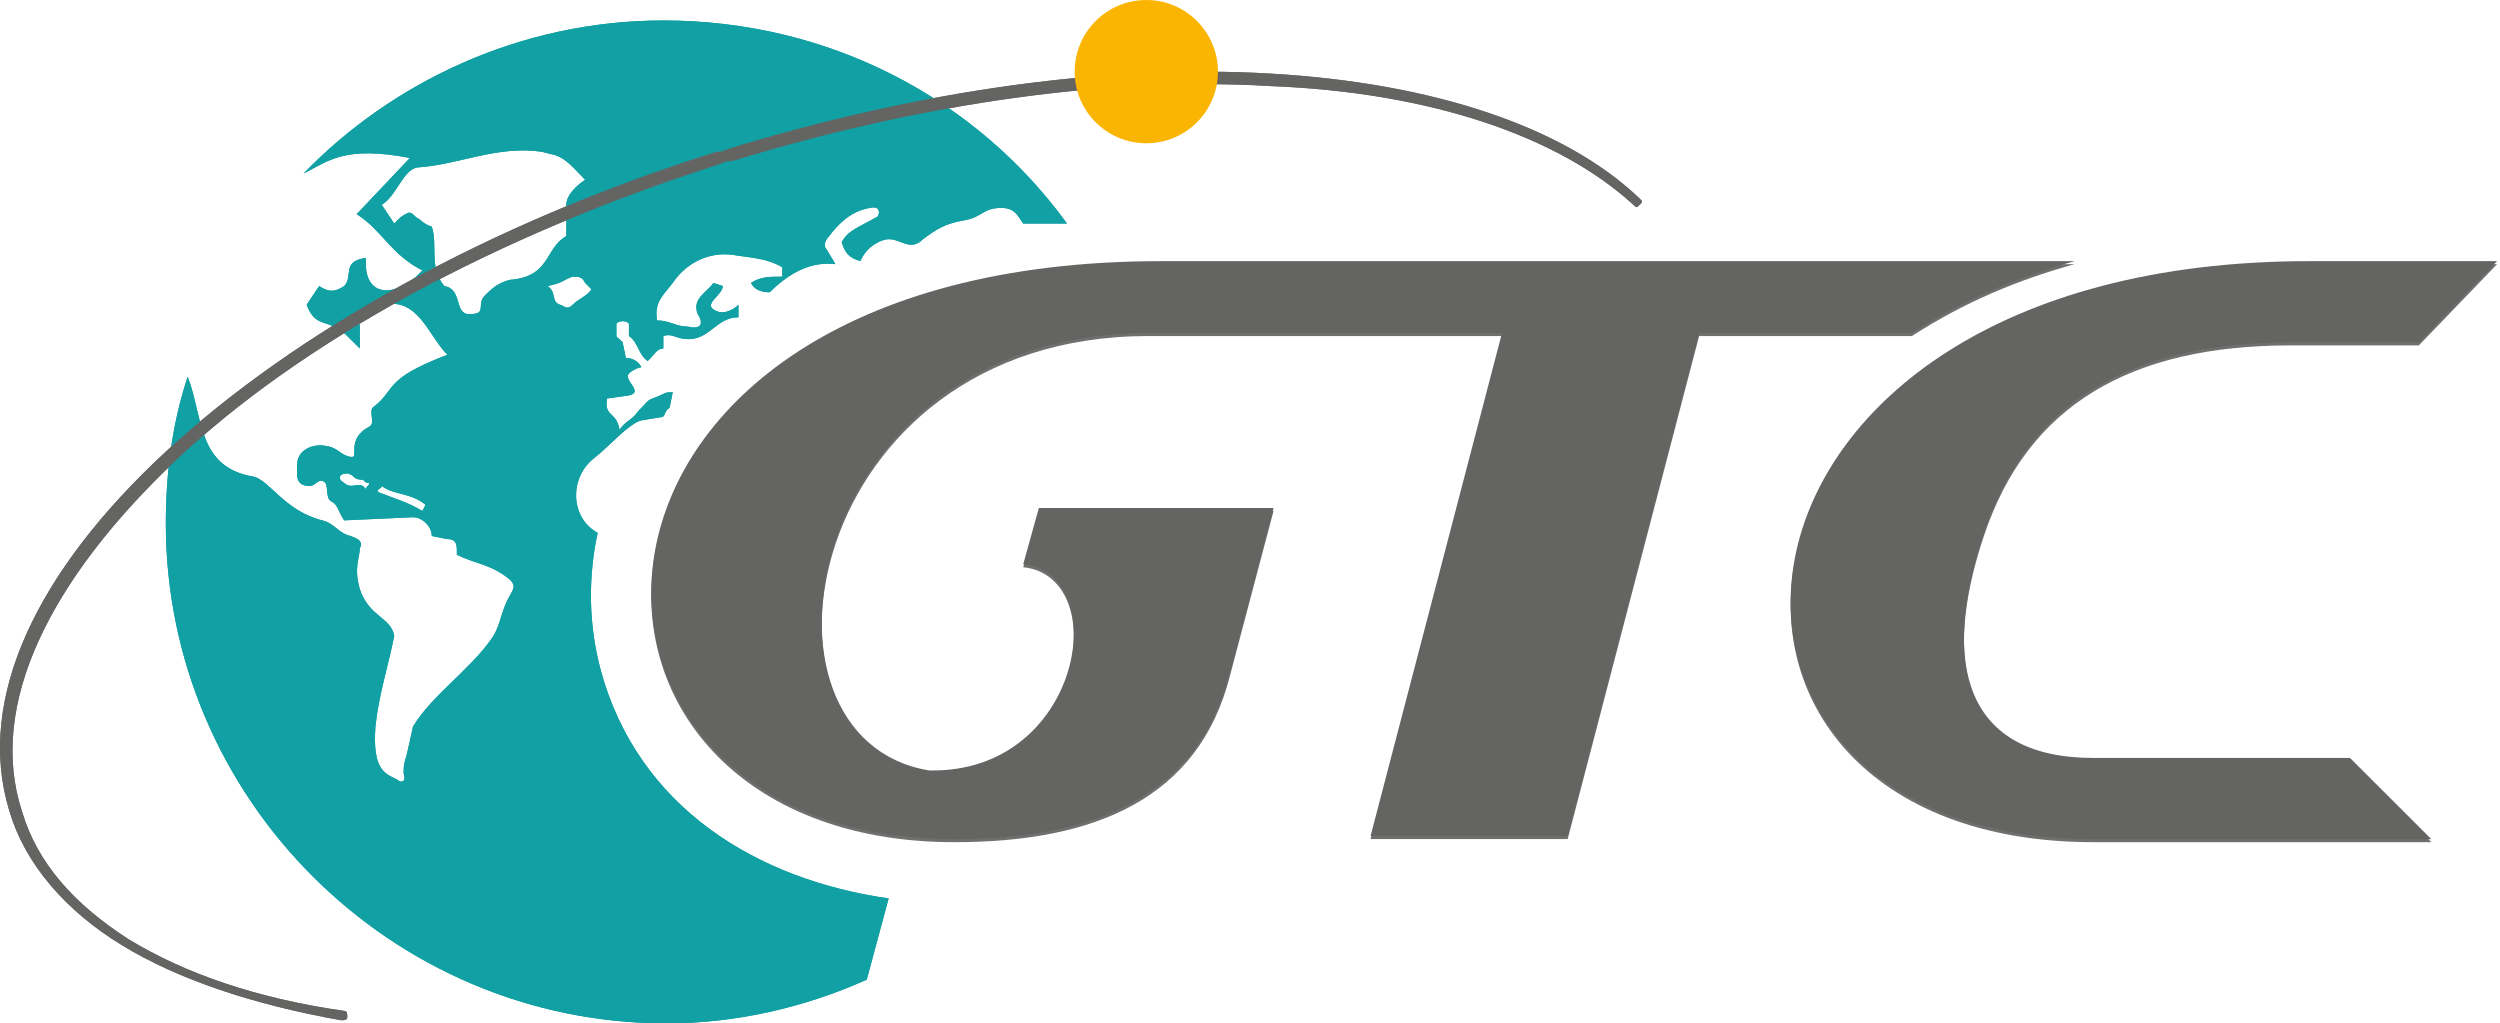 <svg width="171" height="70" viewBox="0 0 171 70" fill="none" xmlns="http://www.w3.org/2000/svg">
<g clip-path="url(#clip0_227_412)">
<path fill-rule="evenodd" clip-rule="evenodd" d="M45.373 1.4C56.717 1.4 66.777 6.743 72.984 15.291H69.987C69.559 14.65 69.345 14.222 68.489 14.222C67.205 14.222 67.205 14.864 65.921 15.077C64.636 15.291 63.994 15.718 63.138 16.36C62.282 17.214 61.64 16.36 60.784 16.36C60.356 16.36 59.285 16.787 58.858 17.855C58.001 17.642 57.787 17.214 57.573 16.573C58.001 15.718 58.858 15.505 59.928 14.863C60.142 14.863 60.356 14.009 59.5 14.222C58.215 14.436 57.359 15.291 56.717 16.146C56.503 16.36 56.289 16.787 56.503 17L57.145 18.069C55.433 17.855 53.935 18.71 52.65 19.992C52.008 19.992 51.58 19.779 51.366 19.351C52.008 18.924 52.65 18.924 53.507 18.924V18.283C52.436 17.642 51.366 17.642 50.082 17.428C48.37 17.214 46.871 18.069 46.015 19.351C45.373 20.206 44.731 20.634 44.945 21.916C45.801 21.916 46.229 22.343 47.085 22.343C47.941 22.557 48.156 22.13 47.727 21.488C47.299 20.42 48.37 19.992 48.798 19.351L49.44 19.565C49.44 20.206 47.942 20.847 49.012 21.275C49.44 21.488 50.082 21.275 50.51 20.847V21.702C49.012 21.702 48.584 23.198 47.085 23.198C46.229 23.198 46.015 22.771 45.373 22.984V23.839C44.945 23.839 44.731 24.267 44.517 24.48L44.303 24.694C43.661 24.267 43.661 23.412 43.019 22.984V22.13C42.805 21.916 42.377 21.916 42.163 22.13V22.771C42.163 23.198 42.162 22.984 42.377 23.198L42.59 23.412L42.805 24.48C43.233 24.48 43.661 24.694 43.875 25.121C43.661 25.121 43.233 25.335 43.019 25.549C42.59 25.976 44.089 26.831 43.019 27.045L41.52 27.259C41.306 28.541 42.162 28.113 42.377 29.396C42.805 28.754 43.233 28.755 43.661 28.113C44.517 27.259 44.089 27.472 45.159 27.045C45.587 26.831 45.587 26.831 46.015 26.831L45.801 27.9C45.373 28.113 45.587 28.541 45.159 28.541L43.875 28.754C43.019 28.968 41.734 30.464 40.664 31.319C38.952 32.601 38.952 35.379 40.878 36.448C40.236 39.44 40.236 42.645 41.092 45.851C43.661 55.254 51.794 60.169 60.784 61.452L59.286 67.008C55.005 68.931 50.296 70 45.587 70C26.752 70 11.341 54.613 11.341 35.807C11.341 32.387 11.769 28.968 12.839 25.763C13.909 28.541 13.481 31.96 17.334 32.601C18.404 32.815 19.474 34.952 22.043 35.593C22.899 35.807 23.113 36.448 23.969 36.662C24.611 36.875 24.825 37.089 24.611 37.517C24.611 38.158 24.183 38.799 24.611 40.295C25.253 42.218 26.752 42.218 26.966 43.5C26.538 45.637 25.895 47.561 25.681 49.698C25.467 52.69 26.324 52.903 27.18 53.331C27.394 53.544 27.822 53.544 27.608 52.903C27.608 52.476 27.608 52.262 27.822 51.621L28.25 49.698C29.534 47.561 32.103 45.851 33.601 43.714C34.243 42.859 34.243 41.791 34.885 40.722C35.099 40.295 35.313 40.081 34.885 39.654C33.601 38.585 32.531 38.585 31.247 37.944V37.73C31.247 37.303 31.247 36.875 30.604 36.875L29.534 36.662C29.534 36.02 28.892 35.379 28.25 35.379L23.541 35.593C23.113 34.952 23.113 34.525 22.685 34.311C22.257 34.097 22.471 33.456 22.257 33.029C21.829 32.601 21.615 33.242 21.187 33.242C20.116 33.242 20.331 32.388 20.331 31.746C20.331 30.892 21.187 30.464 21.829 30.464C22.899 30.464 23.113 30.892 23.541 31.105C25.039 31.746 23.327 30.25 25.253 29.182C25.681 28.968 25.253 28.327 25.467 27.9C27.18 26.617 26.109 25.976 30.604 24.267C29.534 23.198 28.892 21.275 27.394 20.847C25.253 20.42 24.397 21.275 24.611 22.343V23.839L23.755 22.984C22.471 21.702 21.615 22.557 20.973 20.847L21.829 19.565C22.471 19.992 22.899 19.992 23.541 19.565C24.183 18.924 23.327 17.855 25.039 17.642C24.825 20.206 26.752 20.42 28.464 18.924L28.892 18.496C26.752 17.428 26.11 15.718 24.397 14.65L28.036 10.803C23.541 9.948 22.471 11.017 20.759 11.872C26.752 5.674 35.527 1.4 45.373 1.4ZM37.454 19.565C38.096 19.992 37.668 20.634 38.31 20.847C38.524 20.847 38.738 21.275 39.166 20.847C39.594 20.42 40.236 20.206 40.45 19.779L40.022 19.351C39.808 18.924 39.594 18.924 39.166 18.924C38.524 19.138 38.524 19.351 37.454 19.565ZM25.039 33.456C25.039 33.242 25.253 33.242 25.253 33.029C25.039 33.029 25.039 33.029 24.825 32.815C24.611 32.815 24.397 32.815 24.183 32.601C23.969 32.387 23.755 32.388 23.755 32.388C23.113 32.388 23.113 32.815 23.541 33.029C23.969 33.456 24.397 33.029 24.825 33.242L25.039 33.456ZM26.11 33.242C26.11 33.456 25.681 33.456 25.895 33.67C26.966 34.097 27.822 34.311 28.892 34.952L29.106 34.525C28.036 33.67 26.966 33.883 26.11 33.242ZM26.966 15.291L26.11 14.009C27.18 13.368 27.608 11.444 28.678 11.444C31.46 11.23 34.029 9.948 37.026 10.376L37.882 10.589C38.738 10.803 39.38 11.658 40.022 12.299C39.38 12.726 38.738 13.368 38.738 14.009V16.146C37.239 17 37.668 18.924 34.885 19.138C34.029 19.351 33.601 19.779 33.173 20.206C32.531 20.847 33.387 21.488 32.103 21.488C31.032 21.488 31.675 19.779 30.39 19.565C29.32 18.283 29.962 16.787 29.534 15.505C28.892 15.291 28.892 15.077 28.464 14.863C28.036 14.436 28.036 14.436 27.394 14.863L26.966 15.291Z" fill="#11A0A3"/>
<path fill-rule="evenodd" clip-rule="evenodd" d="M170.8 18.069H157.958C115.15 18.069 112.153 57.605 143.189 57.605H166.305L160.74 52.049H143.189C134.413 52.049 132.701 45.638 135.698 36.662C138.694 27.686 145.758 23.626 156.674 23.626H165.449L170.8 18.069ZM141.905 18.069H79.405C35.741 18.069 35.527 57.605 65.279 57.605C74.91 57.605 81.974 54.613 84.114 46.279L87.111 34.952H71.058L69.988 38.799C76.195 39.44 74.054 53.117 63.566 52.904C50.296 50.767 54.791 22.985 78.549 22.985H102.736L93.746 57.392H107.23L116.22 22.985H130.775C134.413 20.634 138.052 19.138 141.905 18.069Z" fill="#6F6F6E"/>
<path d="M111.725 14.009C111.939 14.223 111.939 14.223 112.153 14.009C112.367 13.795 112.367 13.795 112.153 13.581C107.016 8.666 98.027 5.674 86.897 5.033C75.981 4.392 63.138 6.102 49.868 10.162C49.44 10.376 49.226 10.376 49.012 10.376C33.387 15.291 20.117 22.771 11.341 30.892C2.565 39.013 -1.715 47.775 0.639 55.468C1.709 59.101 4.492 62.306 8.345 64.657C12.197 67.008 17.334 68.718 23.327 69.786C23.541 69.786 23.755 69.786 23.755 69.573C23.755 69.359 23.755 69.145 23.541 69.145C17.548 68.29 12.625 66.581 8.773 64.23C5.134 61.879 2.565 59.101 1.495 55.468C-0.859 48.202 3.422 39.654 11.983 31.533C20.545 23.412 33.815 16.146 49.226 11.23C49.654 11.017 49.868 11.017 50.082 11.017C63.352 6.956 76.195 5.247 86.897 5.888C97.812 6.315 106.588 9.307 111.725 14.009Z" fill="#6F6F6E"/>
<path fill-rule="evenodd" clip-rule="evenodd" d="M78.121 1.4C80.261 1.4 82.188 3.11 82.188 5.46C82.188 7.598 80.475 9.521 78.121 9.521C75.766 9.521 74.054 7.811 74.054 5.46C74.054 3.11 75.98 1.4 78.121 1.4Z" fill="#11A0A3"/>
<path fill-rule="evenodd" clip-rule="evenodd" d="M45.373 1.4C56.717 1.4 66.777 6.743 72.984 15.291H69.987C69.559 14.65 69.345 14.222 68.489 14.222C67.205 14.222 67.205 14.864 65.921 15.077C64.636 15.291 63.994 15.718 63.138 16.36C62.282 17.214 61.64 16.36 60.784 16.36C60.356 16.36 59.285 16.787 58.858 17.855C58.001 17.642 57.787 17.214 57.573 16.573C58.001 15.718 58.858 15.505 59.928 14.863C60.142 14.863 60.356 14.009 59.5 14.222C58.215 14.436 57.359 15.291 56.717 16.146C56.503 16.36 56.289 16.787 56.503 17L57.145 18.069C55.433 17.855 53.935 18.71 52.65 19.992C52.008 19.992 51.58 19.779 51.366 19.351C52.008 18.924 52.65 18.924 53.507 18.924V18.283C52.436 17.642 51.366 17.642 50.082 17.428C48.37 17.214 46.871 18.069 46.015 19.351C45.373 20.206 44.731 20.634 44.945 21.916C45.801 21.916 46.229 22.343 47.085 22.343C47.941 22.557 48.156 22.13 47.727 21.488C47.299 20.42 48.37 19.992 48.798 19.351L49.44 19.565C49.44 20.206 47.942 20.847 49.012 21.275C49.44 21.488 50.082 21.275 50.51 20.847V21.702C49.012 21.702 48.584 23.198 47.085 23.198C46.229 23.198 46.015 22.771 45.373 22.984V23.839C44.945 23.839 44.731 24.267 44.517 24.48L44.303 24.694C43.661 24.267 43.661 23.412 43.019 22.984V22.13C42.805 21.916 42.377 21.916 42.163 22.13V22.771C42.163 23.198 42.162 22.984 42.377 23.198L42.59 23.412L42.805 24.48C43.233 24.48 43.661 24.694 43.875 25.121C43.661 25.121 43.233 25.335 43.019 25.549C42.59 25.976 44.089 26.831 43.019 27.045L41.52 27.259C41.306 28.541 42.162 28.113 42.377 29.396C42.805 28.754 43.233 28.755 43.661 28.113C44.517 27.259 44.089 27.472 45.159 27.045C45.587 26.831 45.587 26.831 46.015 26.831L45.801 27.9C45.373 28.113 45.587 28.541 45.159 28.541L43.875 28.754C43.019 28.968 41.734 30.464 40.664 31.319C38.952 32.601 38.952 35.379 40.878 36.448C40.236 39.44 40.236 42.645 41.092 45.851C43.661 55.254 51.794 60.169 60.784 61.452L59.286 67.008C55.005 68.931 50.296 70 45.587 70C26.752 70 11.341 54.613 11.341 35.807C11.341 32.387 11.769 28.968 12.839 25.763C13.909 28.541 13.481 31.96 17.334 32.601C18.404 32.815 19.474 34.952 22.043 35.593C22.899 35.807 23.113 36.448 23.969 36.662C24.611 36.875 24.825 37.089 24.611 37.517C24.611 38.158 24.183 38.799 24.611 40.295C25.253 42.218 26.752 42.218 26.966 43.5C26.538 45.637 25.895 47.561 25.681 49.698C25.467 52.69 26.324 52.903 27.18 53.331C27.394 53.544 27.822 53.544 27.608 52.903C27.608 52.476 27.608 52.262 27.822 51.621L28.25 49.698C29.534 47.561 32.103 45.851 33.601 43.714C34.243 42.859 34.243 41.791 34.885 40.722C35.099 40.295 35.313 40.081 34.885 39.654C33.601 38.585 32.531 38.585 31.247 37.944V37.73C31.247 37.303 31.247 36.875 30.604 36.875L29.534 36.662C29.534 36.02 28.892 35.379 28.25 35.379L23.541 35.593C23.113 34.952 23.113 34.525 22.685 34.311C22.257 34.097 22.471 33.456 22.257 33.029C21.829 32.601 21.615 33.242 21.187 33.242C20.116 33.242 20.331 32.388 20.331 31.746C20.331 30.892 21.187 30.464 21.829 30.464C22.899 30.464 23.113 30.892 23.541 31.105C25.039 31.746 23.327 30.25 25.253 29.182C25.681 28.968 25.253 28.327 25.467 27.9C27.18 26.617 26.109 25.976 30.604 24.267C29.534 23.198 28.892 21.275 27.394 20.847C25.253 20.42 24.397 21.275 24.611 22.343V23.839L23.755 22.984C22.471 21.702 21.615 22.557 20.973 20.847L21.829 19.565C22.471 19.992 22.899 19.992 23.541 19.565C24.183 18.924 23.327 17.855 25.039 17.642C24.825 20.206 26.752 20.42 28.464 18.924L28.892 18.496C26.752 17.428 26.11 15.718 24.397 14.65L28.036 10.803C23.541 9.948 22.471 11.017 20.759 11.872C26.752 5.674 35.527 1.4 45.373 1.4ZM37.454 19.565C38.096 19.992 37.668 20.634 38.31 20.847C38.524 20.847 38.738 21.275 39.166 20.847C39.594 20.42 40.236 20.206 40.45 19.779L40.022 19.351C39.808 18.924 39.594 18.924 39.166 18.924C38.524 19.138 38.524 19.351 37.454 19.565ZM25.039 33.456C25.039 33.242 25.253 33.242 25.253 33.029C25.039 33.029 25.039 33.029 24.825 32.815C24.611 32.815 24.397 32.815 24.183 32.601C23.969 32.387 23.755 32.388 23.755 32.388C23.113 32.388 23.113 32.815 23.541 33.029C23.969 33.456 24.397 33.029 24.825 33.242L25.039 33.456ZM26.11 33.242C26.11 33.456 25.681 33.456 25.895 33.67C26.966 34.097 27.822 34.311 28.892 34.952L29.106 34.525C28.036 33.67 26.966 33.883 26.11 33.242ZM26.966 15.291L26.11 14.009C27.18 13.368 27.608 11.444 28.678 11.444C31.46 11.23 34.029 9.948 37.026 10.376L37.882 10.589C38.738 10.803 39.38 11.658 40.022 12.299C39.38 12.726 38.738 13.368 38.738 14.009V16.146C37.239 17 37.668 18.924 34.885 19.138C34.029 19.351 33.601 19.779 33.173 20.206C32.531 20.847 33.387 21.488 32.103 21.488C31.032 21.488 31.675 19.779 30.39 19.565C29.32 18.283 29.962 16.787 29.534 15.505C28.892 15.291 28.892 15.077 28.464 14.863C28.036 14.436 28.036 14.436 27.394 14.863L26.966 15.291Z" fill="#11A0A3"/>
<path fill-rule="evenodd" clip-rule="evenodd" d="M170.8 17.863H157.958C115.15 17.863 112.153 57.399 143.189 57.399H166.305L160.74 51.843H143.189C134.413 51.843 132.701 45.432 135.698 36.456C138.694 27.48 145.758 23.42 156.674 23.42H165.449L170.8 17.863ZM141.905 17.863H79.405C35.741 17.863 35.527 57.399 65.279 57.399C74.91 57.399 81.974 54.408 84.114 46.073L87.111 34.746H71.058L69.988 38.593C76.195 39.234 74.054 52.911 63.566 52.698C50.296 50.561 54.791 22.779 78.549 22.779H102.736L93.746 57.186H107.23L116.22 22.779H130.775C134.413 20.428 138.052 18.932 141.905 17.863Z" fill="#646463"/>
<path d="M111.725 14.009C111.939 14.223 111.939 14.223 112.153 14.009C112.367 13.795 112.367 13.795 112.153 13.581C107.016 8.666 98.027 5.674 86.897 5.033C75.981 4.392 63.138 6.102 49.868 10.162C49.44 10.376 49.226 10.376 49.012 10.376C33.387 15.291 20.117 22.771 11.341 30.892C2.565 39.013 -1.715 47.775 0.639 55.468C1.709 59.101 4.492 62.306 8.345 64.657C12.197 67.008 17.334 68.718 23.327 69.786C23.541 69.786 23.755 69.786 23.755 69.573C23.755 69.359 23.755 69.145 23.541 69.145C17.548 68.29 12.625 66.581 8.773 64.23C5.134 61.879 2.565 59.101 1.495 55.468C-0.859 48.202 3.422 39.654 11.983 31.533C20.545 23.412 33.815 16.146 49.226 11.23C49.654 11.017 49.868 11.017 50.082 11.017C63.352 6.956 76.195 5.247 86.897 5.888C97.812 6.315 106.588 9.307 111.725 14.009Z" fill="#646463"/>
<path fill-rule="evenodd" clip-rule="evenodd" d="M78.121 1.4C80.261 1.4 82.188 3.11 82.188 5.46C82.188 7.598 80.475 9.521 78.121 9.521C75.766 9.521 74.054 7.811 74.054 5.46C74.054 3.11 75.98 1.4 78.121 1.4Z" fill="#11A0A3"/>
<path d="M78.407 9.8C81.114 9.8 83.308 7.606 83.308 4.9C83.308 2.194 81.114 -0 78.407 -0C75.701 -0 73.507 2.194 73.507 4.9C73.507 7.606 75.701 9.8 78.407 9.8Z" fill="#FAB502"/>
</g>
<defs>
<clipPath id="clip0_227_412">
<rect width="170.8" height="70" fill="white"/>
</clipPath>
</defs>
</svg>
